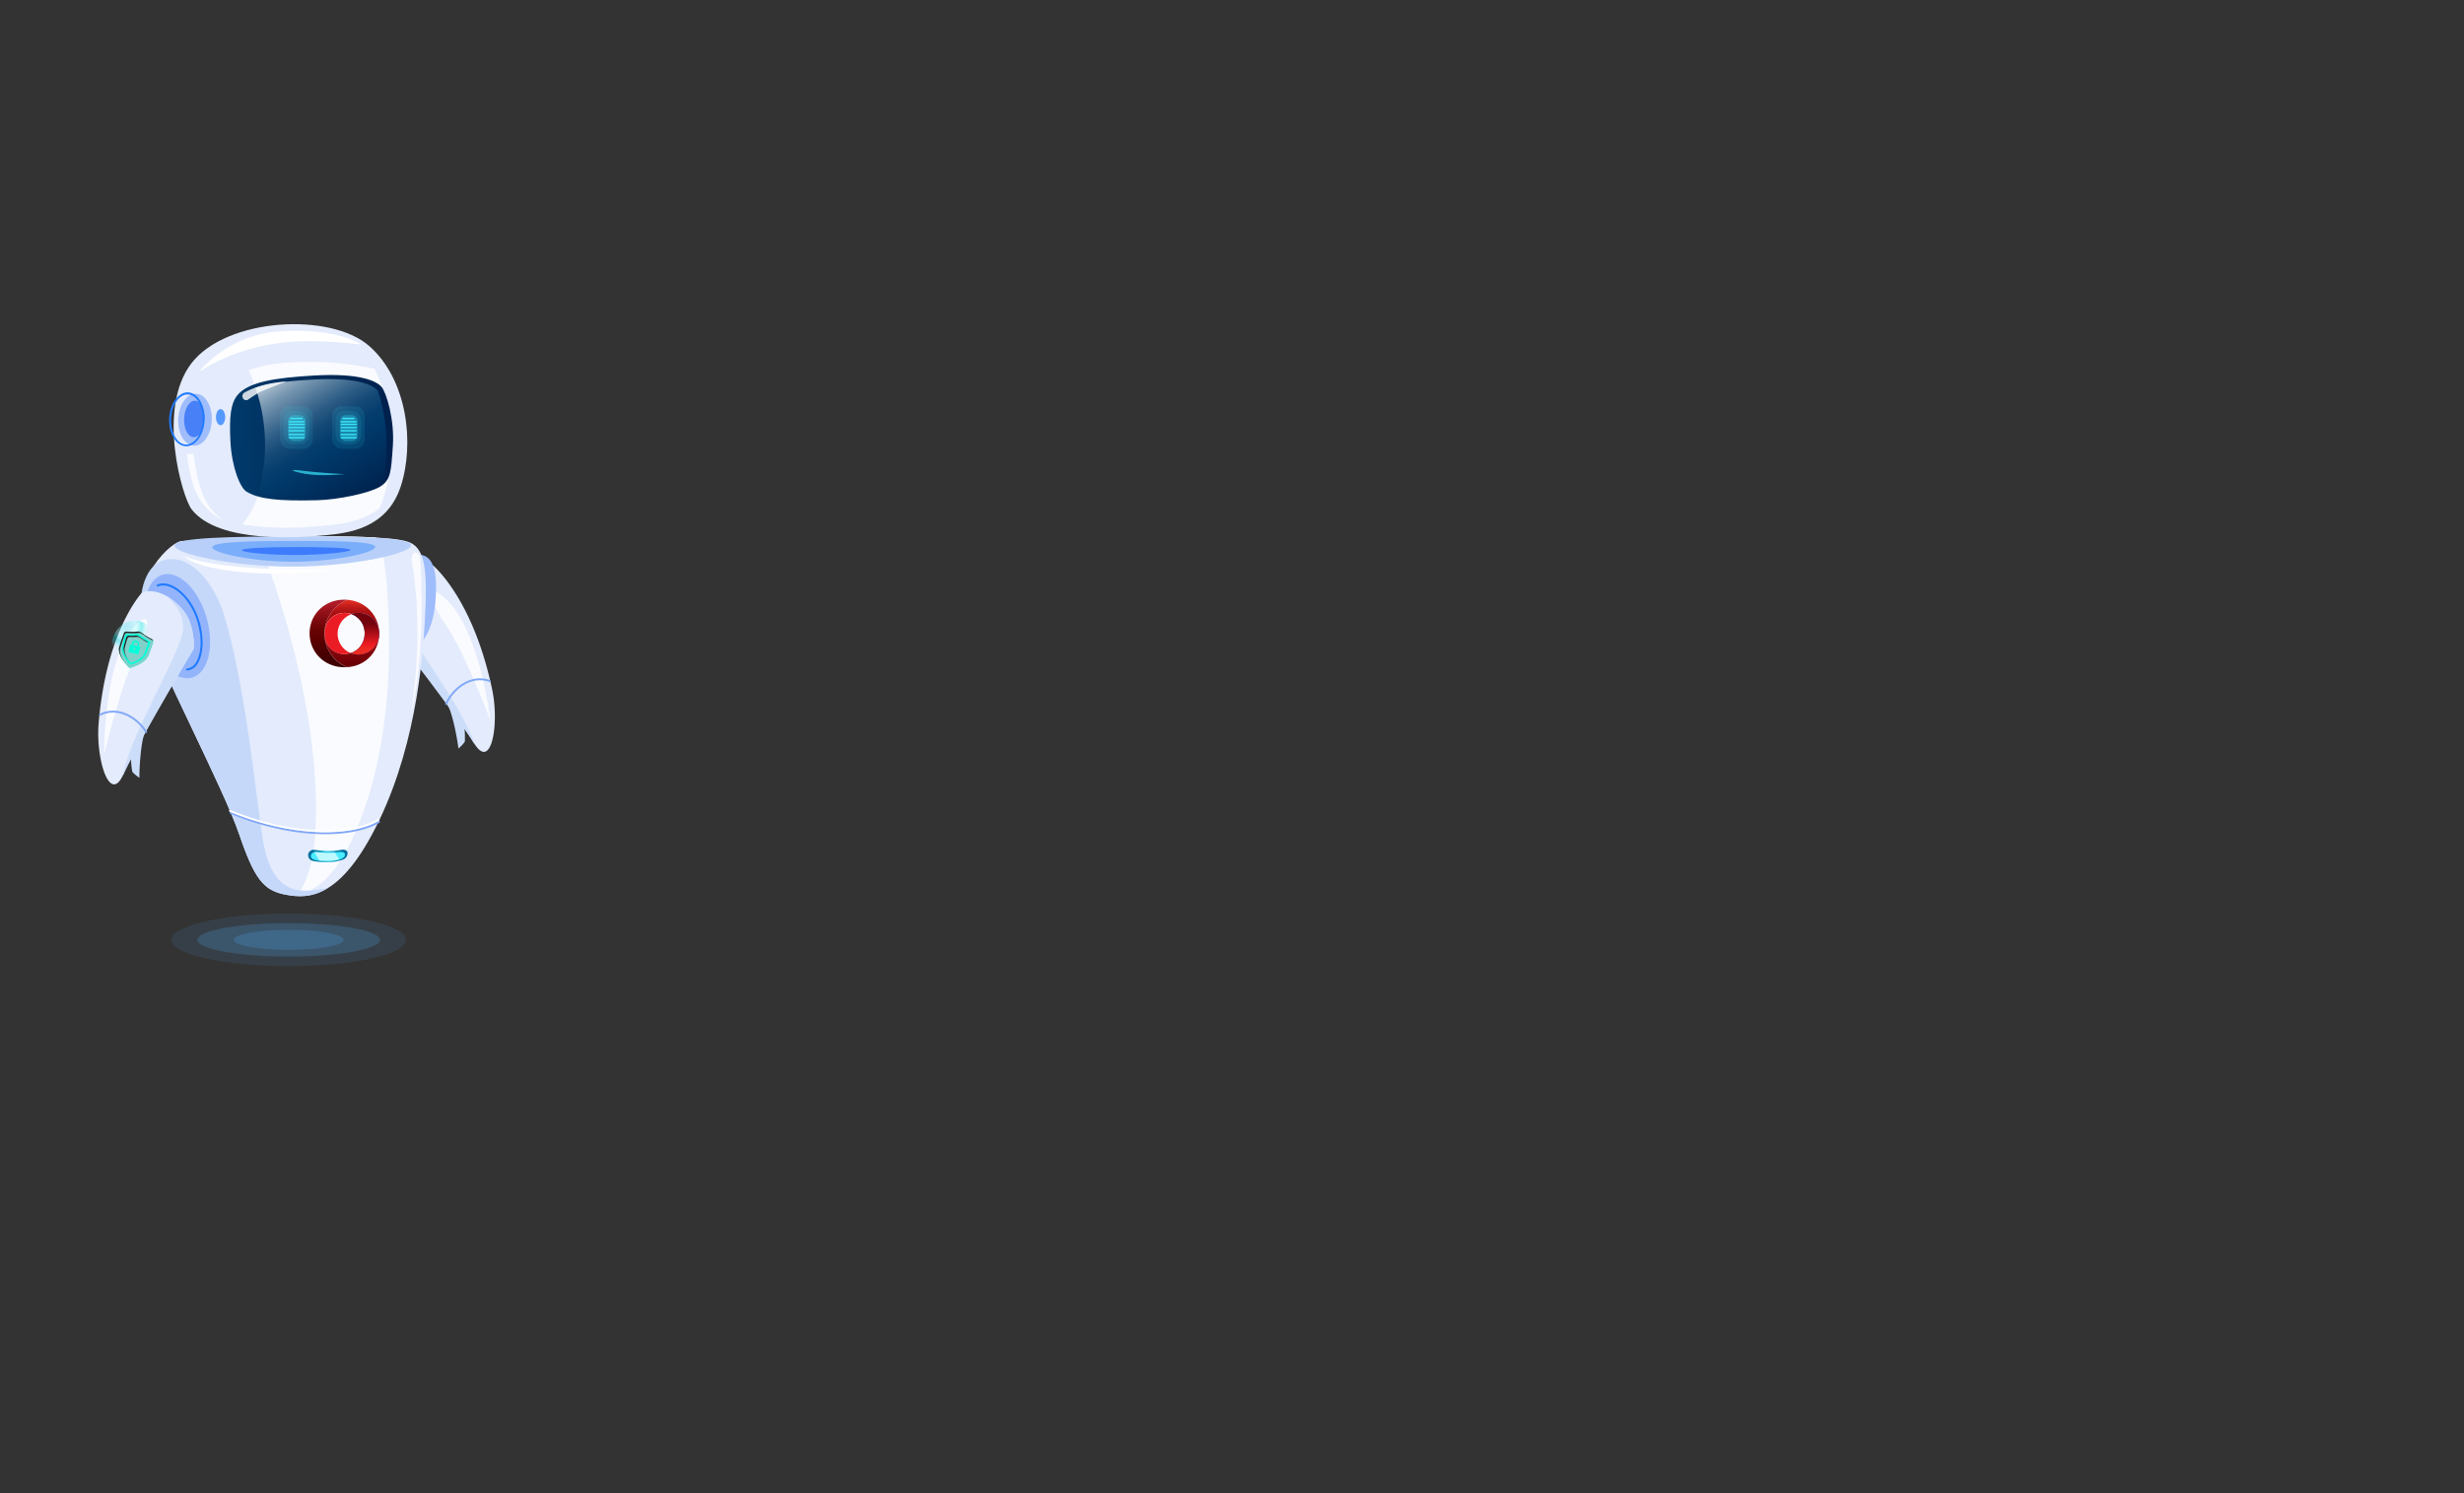<svg xmlns="http://www.w3.org/2000/svg" xmlns:xlink="http://www.w3.org/1999/xlink" width="1023" height="620" viewBox="0 0 1023 620">
  <rect x="0" y="0" width="1023" height="620" fill="#333333" stroke="none"/>
  <defs>
    <style>
      .cls-1 {
        isolation: isolate;
      }

      .cls-2 {
        fill: none;
      }

      .cls-3, .cls-4 {
        fill: #51b2fb;
      }

      .cls-3, .cls-32 {
        opacity: 0.1;
      }

      .cls-4 {
        opacity: 0.2;
      }

      .cls-5 {
        fill: #e3ebfc;
      }

      .cls-6 {
        fill: #ccddfa;
      }

      .cls-7 {
        fill: #fafbff;
      }

      .cls-8 {
        fill: #80a7f6;
      }

      .cls-9 {
        fill: #9fbcfb;
      }

      .cls-10 {
        fill: #b8d0f9;
      }

      .cls-11, .cls-29, .cls-31 {
        fill: #207bff;
      }

      .cls-11, .cls-37 {
        opacity: 0.4;
      }

      .cls-12 {
        fill: #004bff;
        opacity: 0.5;
        mix-blend-mode: multiply;
      }

      .cls-13 {
        fill: #c5d8fa;
      }

      .cls-14 {
        fill: url(#_ÂÁ_Ï_ÌÌ_È_ËÂÌÚ_30);
      }

      .cls-15 {
        fill: #4aebff;
      }

      .cls-16, .cls-30 {
        fill: #fff;
      }

      .cls-17 {
        fill: #bef9ff;
      }

      .cls-18 {
        fill: url(#linear-gradient);
      }

      .cls-19 {
        fill: #ec1c24;
      }

      .cls-20 {
        fill: url(#linear-gradient-2);
      }

      .cls-21 {
        fill: url(#linear-gradient-3);
      }

      .cls-22 {
        fill: url(#linear-gradient-4);
      }

      .cls-23 {
        fill: url(#linear-gradient-5);
      }

      .cls-24 {
        fill: url(#linear-gradient-6);
      }

      .cls-25 {
        fill: url(#linear-gradient-7);
      }

      .cls-26 {
        fill: url(#_ÂÁ_Ï_ÌÌ_È_ËÂÌÚ_14);
      }

      .cls-27 {
        fill: url(#_ÂÁ_Ï_ÌÌ_È_ËÂÌÚ_18);
      }

      .cls-28 {
        fill: #4880f8;
      }

      .cls-30 {
        opacity: 0.8;
      }

      .cls-31 {
        opacity: 0.72;
      }

      .cls-32, .cls-33, .cls-34, .cls-35 {
        fill: #3ae6fb;
      }

      .cls-33 {
        opacity: 0.3;
      }

      .cls-35 {
        opacity: 0.7;
      }

      .cls-36 {
        fill: #93b4fb;
      }

      .cls-37 {
        mix-blend-mode: lighten;
        fill: url(#radial-gradient);
      }

      .cls-38 {
        fill: #00ffda;
      }

      .cls-39 {
        fill: #7fd1ca;
      }

      .cls-40 {
        fill: #1e1e1e;
      }
    </style>
    <radialGradient id="_ÂÁ_Ï_ÌÌ_È_ËÂÌÚ_30" data-name="¡ÂÁ˚ÏˇÌÌ˚È „‡‰ËÂÌÚ 30" cx="4421.12" cy="354.89" r="6.07" gradientTransform="translate(-4284.51)" gradientUnits="userSpaceOnUse">
      <stop offset="0" stop-color="#4aebff"/>
      <stop offset="1" stop-color="#00709e"/>
    </radialGradient>
    <linearGradient id="linear-gradient" x1="101.39" y1="248.87" x2="101.39" y2="282.34" gradientTransform="translate(45.19)" gradientUnits="userSpaceOnUse">
      <stop offset="0.02" stop-color="#dd2a21"/>
      <stop offset="0.06" stop-color="#c8201b"/>
      <stop offset="0.1" stop-color="#b71717"/>
      <stop offset="0.15" stop-color="#ac1113"/>
      <stop offset="0.22" stop-color="#a50e12"/>
      <stop offset="0.43" stop-color="#a30d11"/>
      <stop offset="0.79" stop-color="#6b0006"/>
    </linearGradient>
    <linearGradient id="linear-gradient-2" x1="91.67" y1="250.37" x2="91.67" y2="274.39" gradientTransform="translate(45.19)" gradientUnits="userSpaceOnUse">
      <stop offset="0" stop-color="#ad1a27"/>
      <stop offset="0.08" stop-color="#9e151f"/>
      <stop offset="0.28" stop-color="#7d090e"/>
      <stop offset="0.44" stop-color="#680304"/>
      <stop offset="0.56" stop-color="#610000"/>
      <stop offset="0.73" stop-color="#520000"/>
      <stop offset="1" stop-color="#3f0000"/>
    </linearGradient>
    <linearGradient id="linear-gradient-3" x1="842.58" y1="262.73" x2="858.03" y2="262.73" gradientTransform="matrix(-1, 0, 0, 1, 1015.73, 0)" gradientUnits="userSpaceOnUse">
      <stop offset="0" stop-color="#be1349"/>
      <stop offset="0.24" stop-color="#be124e"/>
      <stop offset="0.25" stop-color="#be124e"/>
      <stop offset="1" stop-color="#7a0025"/>
    </linearGradient>
    <linearGradient id="linear-gradient-4" x1="837.31" y1="270.72" x2="858.1" y2="270.72" gradientTransform="matrix(-1, 0, 0, 1, 1015.73, 0)" gradientUnits="userSpaceOnUse">
      <stop offset="0" stop-color="#282881"/>
      <stop offset="0.27" stop-color="#26257d"/>
      <stop offset="0.55" stop-color="#1f1b70"/>
      <stop offset="0.84" stop-color="#150c5b"/>
      <stop offset="1" stop-color="#0d004c"/>
    </linearGradient>
    <linearGradient id="linear-gradient-5" x1="842.23" y1="270.72" x2="858.03" y2="270.72" xlink:href="#linear-gradient-3"/>
    <linearGradient id="linear-gradient-6" x1="845.43" y1="262.67" x2="865.28" y2="262.67" xlink:href="#linear-gradient-4"/>
    <linearGradient id="linear-gradient-7" x1="106.82" y1="269.92" x2="106.82" y2="258.55" gradientTransform="translate(45.19)" gradientUnits="userSpaceOnUse">
      <stop offset="0" stop-color="#ed2d24"/>
      <stop offset="0.12" stop-color="#ed2824"/>
      <stop offset="0.25" stop-color="#ec1c24"/>
      <stop offset="1" stop-color="#74020d"/>
    </linearGradient>
    <linearGradient id="_ÂÁ_Ï_ÌÌ_È_ËÂÌÚ_14" data-name="¡ÂÁ˚ÏˇÌÌ˚È „‡‰ËÂÌÚ 14" x1="4377.39" y1="389.46" x2="4444.94" y2="389.46" gradientTransform="translate(-4295.07 14.34) rotate(-2.88)" gradientUnits="userSpaceOnUse">
      <stop offset="0" stop-color="#003a6b"/>
      <stop offset="1" stop-color="#00204c"/>
    </linearGradient>
    <linearGradient id="_ÂÁ_Ï_ÌÌ_È_ËÂÌÚ_18" data-name="¡ÂÁ˚ÏˇÌÌ˚È „‡‰ËÂÌÚ 18" x1="4399.49" y1="153.23" x2="4433.72" y2="210.89" gradientTransform="translate(-4284.51)" gradientUnits="userSpaceOnUse">
      <stop offset="0" stop-color="#cbd7e1"/>
      <stop offset="0.05" stop-color="#aec0d0"/>
      <stop offset="0.15" stop-color="#7998b2"/>
      <stop offset="0.26" stop-color="#4e7698"/>
      <stop offset="0.35" stop-color="#2c5c85"/>
      <stop offset="0.44" stop-color="#144976"/>
      <stop offset="0.53" stop-color="#053e6e"/>
      <stop offset="0.6" stop-color="#003a6b"/>
      <stop offset="1" stop-color="#00204c"/>
    </linearGradient>
    <radialGradient id="radial-gradient" cx="2928.28" cy="344.96" r="12.86" gradientTransform="matrix(0.74, 0.02, -0.03, 0.82, -2103.65, -82.03)" gradientUnits="userSpaceOnUse">
      <stop offset="0" stop-color="#00ddde" stop-opacity="0.52"/>
      <stop offset="0.09" stop-color="#2de6e7" stop-opacity="0.65"/>
      <stop offset="0.2" stop-color="#63f1f1" stop-opacity="0.8"/>
      <stop offset="0.3" stop-color="#8af8f9" stop-opacity="0.91"/>
      <stop offset="0.38" stop-color="#a2fdfd" stop-opacity="0.98"/>
      <stop offset="0.43" stop-color="#abffff"/>
      <stop offset="0.46" stop-color="#9ffcfd"/>
      <stop offset="0.51" stop-color="#7ff6f6"/>
      <stop offset="0.58" stop-color="#4aebeb"/>
      <stop offset="0.66" stop-color="#03dcdd"/>
      <stop offset="0.66" stop-color="#00dbdc"/>
      <stop offset="0.69" stop-color="#08dcdd" stop-opacity="0.97"/>
      <stop offset="0.74" stop-color="#1fdfe0" stop-opacity="0.88"/>
      <stop offset="0.8" stop-color="#44e5e5" stop-opacity="0.73"/>
      <stop offset="0.87" stop-color="#78eced" stop-opacity="0.53"/>
      <stop offset="0.94" stop-color="#baf5f6" stop-opacity="0.27"/>
      <stop offset="1" stop-color="#fff" stop-opacity="0"/>
    </radialGradient>
  </defs>
  <title>robot</title>
  <g class="cls-1">
    <g id="Robot">
      <g id="fondo">
        <rect class="cls-2" width="1023" height="620"/>
      </g>
      <g id="sombra">
        <g>
          <ellipse class="cls-3" cx="119.84" cy="390.25" rx="48.68" ry="10.93"/>
          <ellipse class="cls-4" cx="119.84" cy="390.25" rx="37.92" ry="6.95"/>
          <path class="cls-4" d="M143.17,389.75c0,2.31-10.22,4.18-22.83,4.18s-22.83-1.87-22.83-4.18,10.22-4.19,22.83-4.19S143.17,387.43,143.17,389.75Z" transform="translate(-0.5 0.5)"/>
        </g>
      </g>
      <g id="brazoIzquierdo">
        <g>
          <g>
            <path class="cls-5" d="M204.85,285.88c-7.12-33.82-20.92-48.24-24.16-51.24a2.78,2.78,0,0,0-1.73-.75c-2.4-.15-8.6.47-14.7,9.46-4.2,6.22-2.74,16.26-2.36,16.75,3.95,5.06,28.79,37,35.39,47.93C204.46,319.92,207.89,300.33,204.85,285.88Z" transform="translate(-0.5 0.5)"/>
            <path class="cls-6" d="M164.23,243.39A28,28,0,0,1,170,237q-1,1.18-2,2.64c-5.3,7.84-2.75,13.15-.89,16.78,6.68,13,25.65,37.13,30.53,52.34q-.21-.32-.42-.66c-6.6-10.94-31.43-42.87-35.39-47.94C161.48,259.65,160,249.61,164.23,243.39Z" transform="translate(-0.5 0.5)"/>
            <path class="cls-7" d="M183.58,246.53c15.92,11.46,20.56,52.21,20.56,52.21S193.61,270.69,185.61,259,178.15,242.62,183.58,246.53Z" transform="translate(-0.5 0.5)"/>
            <path class="cls-6" d="M193.31,301.48a43.37,43.37,0,0,1,.19,5.88c-.07.53-2.67,3.14-2.7,2.86-.19-2.45-2.41-15.24-4.77-18.49C185.2,290.59,193.23,299.11,193.31,301.48Z" transform="translate(-0.5 0.5)"/>
            <path class="cls-8" d="M185.75,292.14a.41.41,0,0,0,.31-.23c3-6.47,10.19-11.93,17.63-9.27a.39.39,0,0,0,.5-.24.38.38,0,0,0-.24-.5c-7.88-2.82-15.46,2.89-18.6,9.69a.39.39,0,0,0,.19.52A.39.39,0,0,0,185.75,292.14Z" transform="translate(-0.5 0.5)"/>
          </g>
          <path class="cls-9" d="M181.25,249.68c-.91,10.56-5.34,18.8-9.88,18.4s-7.48-9.27-6.56-19.83,5.33-18.65,9.88-18.41C181.26,230.19,182.17,239.12,181.25,249.68Z" transform="translate(-0.5 0.5)"/>
        </g>
      </g>
      <g id="torso">
        <g>
          <path class="cls-5" d="M76.32,224.12C71.61,223.82,55,240.49,60,256.67s33.33,70.18,39.75,89.08S110,369.31,119.12,371,142,373.37,158,340s18.45-70.85,19.17-88.66-1.13-24.87-7.36-26.91C155.31,219.69,76.32,224.12,76.32,224.12Z" transform="translate(-0.5 0.5)"/>
          <path class="cls-7" d="M151.57,336.06c12.39-35.11,10.9-72.84,9.75-90.72-.77-11.89-2.17-18.9-4.91-22.67-13.2-.74-32.48-.42-48.82.11,8.73,23.05,21.65,61.86,23.8,101.85,1.43,26.68-2.25,39.71-7.35,46.39C132.36,369.35,142.35,362.18,151.57,336.06Z" transform="translate(-0.5 0.5)"/>
          <path class="cls-10" d="M171.21,225.91c0,3.46-24.45,8.83-49.11,8.87S73,229.53,73,226.07s24.46-3.78,49.12-3.82S171.2,222.45,171.21,225.91Z" transform="translate(-0.5 0.5)"/>
          <path class="cls-11" d="M156.29,226.61c0,2.4-16.83,6.11-33.82,6.14s-33.84-3.63-33.85-6,16.84-2.61,33.83-2.64S156.29,224.22,156.29,226.61Z" transform="translate(-0.5 0.5)"/>
          <path class="cls-12" d="M146,227.85c0,.92-11.62,2.08-22.93,2.1s-22.16-1.11-22.16-2,10.83-1.28,22.15-1.3S146,226.94,146,227.85Z" transform="translate(-0.5 0.5)"/>
          <path class="cls-13" d="M109.88,349.66c-2.62-14.15-6.53-60.42-15.82-93.07-4.67-16.37-15.64-27.92-26.26-24.26-7.54,2.6-10.52,15.59-7.81,24.34,5,16.18,33.33,70.18,39.75,89.08S110,369.31,119.12,371c4.7.89,10.64,1.47,17.47-2.72C127.34,369.75,114.22,373.09,109.88,349.66Z" transform="translate(-0.5 0.5)"/>
          <path class="cls-14" d="M142.53,356.55a16.52,16.52,0,0,1-5.62.92,25.87,25.87,0,0,1-6.29-.45,2.52,2.52,0,0,1-2.19-2.34h0a2.27,2.27,0,0,1,2.2-2.33s4.83.54,6,.53a43.16,43.16,0,0,0,6.11-.58c1.21,0,2.34.36,2,2.1A3,3,0,0,1,142.53,356.55Z" transform="translate(-0.5 0.5)"/>
          <path class="cls-15" d="M141.76,356.29a17.4,17.4,0,0,1-4.86.66,27.32,27.32,0,0,1-5.44-.33c-1-.21-1.9-.75-1.9-1.67h0a1.81,1.81,0,0,1,1.91-1.66s4.18.39,5.2.38a44.84,44.84,0,0,0,5.27-.41c1.05,0,2,.26,1.72,1.5C143.51,355.33,143,355.9,141.76,356.29Z" transform="translate(-0.5 0.5)"/>
          <path class="cls-8" d="M135.55,345.88c-11.11,0-24.73-2.41-39.43-8.45a.38.38,0,0,1-.21-.51.39.39,0,0,1,.51-.22c27.38,11.26,50.94,9.83,61.24,3.74a.39.39,0,0,1,.54.14.38.38,0,0,1-.14.53C153.16,344,145.33,345.88,135.55,345.88Z" transform="translate(-0.5 0.5)"/>
          <path class="cls-16" d="M135.26,345c-11.11,0-24.73-2.41-39.43-8.45a.38.38,0,0,1-.21-.51.39.39,0,0,1,.51-.22c27.38,11.26,50.94,9.83,61.24,3.74a.39.39,0,0,1,.54.14.38.38,0,0,1-.14.53C152.87,343.13,145,345,135.26,345Z" transform="translate(-0.5 0.5)"/>
          <path class="cls-7" d="M175.11,233.25c2.1,42.78-4.07,63-4.07,63s5.9-32.33.46-63.57C170.75,228.42,174.78,226.56,175.11,233.25Z" transform="translate(-0.5 0.5)"/>
          <path class="cls-16" d="M76.73,230.26s4.87,2.93,22.67,4.58,41.24,1.34,41.24,1.34-21.6,2.86-41.32.74S76.73,230.26,76.73,230.26Z" transform="translate(-0.5 0.5)"/>
          <path class="cls-17" d="M139.51,353.53c-.86.07-1.86.13-2.84.14s-5.2-.38-5.2-.38a2.58,2.58,0,0,0-.4,0l1.92,3.5a37.29,37.29,0,0,0,3.91.12,18.3,18.3,0,0,0,4.52-.57Z" transform="translate(-0.5 0.5)"/>
          <g>
            <path class="cls-18" d="M135.23,262.56a15.12,15.12,0,0,1,9.43-14c.57.05,1.14.12,1.68.22A13.92,13.92,0,0,1,157.92,262c0,.15,0,.3,0,.46v.17A8.64,8.64,0,0,0,149.3,254a8.46,8.46,0,0,0-2.81.48c.85-.31.82-.31-.05,0a8.59,8.59,0,0,0-2.91-.5,8.25,8.25,0,0,0-8.23,8.53v.08a8.12,8.12,0,0,0,8.15,8.46,8.57,8.57,0,0,0,2.66-.42,8.63,8.63,0,0,0,11.81-7.87,13.77,13.77,0,0,1-11.48,13.54,14.76,14.76,0,0,1-1.77.22A15.12,15.12,0,0,1,135.23,262.56Z" transform="translate(-0.5 0.5)"/>
            <path class="cls-19" d="M140.68,262.67a8.63,8.63,0,0,0,5.43,8,8.57,8.57,0,0,1-2.66.42,8.12,8.12,0,0,1-8.15-8.46v-.08a8.25,8.25,0,0,1,8.23-8.53,8.59,8.59,0,0,1,2.91.5c.87-.32.9-.32.05,0A8.62,8.62,0,0,0,140.68,262.67Z" transform="translate(-0.5 0.5)"/>
            <path class="cls-20" d="M143.45,248.51c.41,0,.81,0,1.21.05a15.11,15.11,0,0,0,0,28c-.37,0-.75,0-1.14,0-8.39,0-14.48-6.32-14.48-14.05v-.07C129.05,254.76,135.07,248.51,143.45,248.51Z" transform="translate(-0.5 0.5)"/>
            <path class="cls-21" d="M157.93,262.67c0,.05,0,.09,0,.14s0-.1,0-.15Z" transform="translate(-0.5 0.5)"/>
            <path class="cls-22" d="M146.34,270.59Z" transform="translate(-0.5 0.5)"/>
            <path class="cls-23" d="M146.34,270.59Z" transform="translate(-0.5 0.5)"/>
            <path class="cls-24" d="M149.3,271.29a8.62,8.62,0,0,1-3.19-.61l.23-.09h0a8.4,8.4,0,0,0,5.55-8v-.07a8.27,8.27,0,0,0-5.45-8h.05a8.46,8.46,0,0,1,2.81-.48,8.64,8.64,0,0,1,8.63,8.62s0,.1,0,.15A8.61,8.61,0,0,1,149.3,271.29Z" transform="translate(-0.5 0.5)"/>
            <path class="cls-25" d="M149.3,271.29a8.62,8.62,0,0,1-3.19-.61l.23-.09h0a8.4,8.4,0,0,0,5.55-8v-.07a8.27,8.27,0,0,0-5.45-8h.05a8.46,8.46,0,0,1,2.81-.48,8.64,8.64,0,0,1,8.63,8.62s0,.1,0,.15A8.61,8.61,0,0,1,149.3,271.29Z" transform="translate(-0.5 0.5)"/>
          </g>
        </g>
      </g>
      <g id="cabeza">
        <g>
          <g>
            <path class="cls-5" d="M80.06,211c11.23,14.45,45.58,11.7,55.15,10.79s25.79-2.59,31.63-20.21,2.92-44.5-13.14-58.48-59-11.69-73.64,7.14S76.17,206,80.06,211Z" transform="translate(-0.5 0.5)"/>
            <path class="cls-16" d="M83,154.05c.64-.23,13.9-10.54,37.93-12.6,8.26-.71,21.15,0,29.43,1.14-.83-.87-12.71-7.73-37.21-5.18A48.36,48.36,0,0,0,83,154.05Z" transform="translate(-0.5 0.5)"/>
            <path class="cls-7" d="M126.7,149.78c-7.73.12-15.48.67-22.77,3.44l-.17.07c7.57,16,8.19,36.91,3.76,51.84a31.47,31.47,0,0,1-6.44,12.1c13.36,2.35,28.32,1.13,34.13.57,6.33-.6,15.57-1.54,22.79-7.2a36,36,0,0,0,2.09-5.47c4.49-15.13,3.8-36.36-4.05-52.47A124.6,124.6,0,0,0,126.7,149.78Z" transform="translate(-0.5 0.5)"/>
            <path class="cls-26" d="M98.74,164c4.46-6.06,16.61-7.65,31.83-8.56,19.65-1.17,26.29,2.39,28.3,4.66s5.49,13.55,4.74,24.51-.87,14.27-5.38,17-17.54,5.4-26,5.6c-16,.39-24-.39-29.32-3.52-2.73-1.6-6.19-10.22-6.74-20.86S96.43,167.15,98.74,164Z" transform="translate(-0.5 0.5)"/>
            <path class="cls-27" d="M130,157.15c-9.45.55-17.67,1.36-23.45,3.4,5.05,14,5.09,30.69,1.33,43,0,.14-.09.27-.14.42,5.06,1.46,12.29,1.81,23.89,1.53,8.08-.19,20.57-2.69,24.9-5.23a7.69,7.69,0,0,0,3.39-3.54,73.43,73.43,0,0,0-2.49-34.89,3.89,3.89,0,0,0-.28-.35C155.24,159.37,148.87,156.05,130,157.15Z" transform="translate(-0.5 0.5)"/>
            <path class="cls-9" d="M88.41,174.09c-.26,5.95-3.59,10.64-7.43,10.47s-6.74-5.14-6.47-11.09S78.1,162.82,81.94,163,88.68,168.13,88.41,174.09Z" transform="translate(-0.5 0.5)"/>
            <path class="cls-28" d="M85.37,173.64c-.18,4.18-2.22,7.48-4.55,7.38s-4.06-3.58-3.87-7.76,2.22-7.48,4.54-7.38S85.56,169.46,85.37,173.64Z" transform="translate(-0.5 0.5)"/>
            <path class="cls-29" d="M85.43,174h0A14.56,14.56,0,0,0,83.68,166c-1.29-2.21-3.1-3.48-5.09-3.57-4-.18-7.57,4.69-7.85,10.85s2.8,11.32,6.85,11.5h.22C81.77,184.81,85.17,180,85.43,174Zm-6.88-10.71c1.72.07,3.3,1.2,4.45,3.18a13.83,13.83,0,0,1,1.65,7.5c-.26,5.73-3.41,10.24-7,10.1s-6.35-5-6.1-10.68,3.3-10.11,6.84-10.11Z" transform="translate(-0.5 0.5)"/>
            <path class="cls-7" d="M78.07,187.89l2.82.1s1.2,11.7,4.57,18.58,8.17,9.07,8.17,9.07-7.22-2.33-11.54-11.25C79,198,78.07,187.89,78.07,187.89Z" transform="translate(-0.5 0.5)"/>
            <path class="cls-30" d="M101.39,164.9v0a1.48,1.48,0,0,0,2.14.51c1.37-.94,3.46-2.34,4.66-3,1.9-1,11.28-4.5,11.28-4.5s-9.4.19-17.39,4.53A1.77,1.77,0,0,0,101.39,164.9Z" transform="translate(-0.5 0.5)"/>
          </g>
          <path class="cls-31" d="M94,172.72c0,1.84-.86,3.34-1.92,3.34s-1.92-1.5-1.92-3.34.86-3.35,1.92-3.35S94,170.87,94,172.72Z" transform="translate(-0.5 0.5)"/>
        </g>
      </g>
      <g id="ojos">
        <g>
          <rect class="cls-32" x="116.31" y="168.67" width="13.55" height="17.7" rx="3.93"/>
          <rect class="cls-32" x="117.73" y="170.58" width="10.71" height="13.89" rx="3.93"/>
          <rect class="cls-33" x="119.53" y="172.36" width="7.43" height="10.82" rx="2.44"/>
          <path class="cls-34" d="M126.67,176h-6.1a.3.3,0,0,1,0-.59h6.1a.3.3,0,1,1,0,.59Z" transform="translate(-0.5 0.5)"/>
          <path class="cls-34" d="M126.67,177.32h-6.1a.3.3,0,0,1,0-.59h6.1a.3.3,0,1,1,0,.59Z" transform="translate(-0.5 0.5)"/>
          <path class="cls-34" d="M126.67,178.66h-6.1a.3.3,0,0,1-.29-.3.29.29,0,0,1,.29-.29h6.1a.29.29,0,0,1,.3.29A.3.3,0,0,1,126.67,178.66Z" transform="translate(-0.5 0.5)"/>
          <path class="cls-34" d="M125.9,173.56h-4.55a.3.3,0,1,1,0-.59h4.55a.3.3,0,0,1,0,.59Z" transform="translate(-0.5 0.5)"/>
          <path class="cls-34" d="M126.67,174.9h-6.1a.3.3,0,0,1-.29-.3.29.29,0,0,1,.29-.29h6.1a.29.29,0,0,1,.3.29A.3.3,0,0,1,126.67,174.9Z" transform="translate(-0.5 0.5)"/>
          <path class="cls-34" d="M126.67,180.24h-6.1a.29.29,0,0,1-.29-.29.3.3,0,0,1,.29-.3h6.1a.3.3,0,0,1,.3.3A.29.29,0,0,1,126.67,180.24Z" transform="translate(-0.5 0.5)"/>
          <path class="cls-34" d="M126.67,181.53h-6.1a.3.3,0,0,1,0-.59h6.1a.3.3,0,1,1,0,.59Z" transform="translate(-0.5 0.5)"/>
        </g>
        <g>
          <rect class="cls-32" x="137.9" y="168.67" width="13.55" height="17.7" rx="3.93"/>
          <rect class="cls-32" x="139.32" y="170.58" width="10.71" height="13.89" rx="3.93"/>
          <rect class="cls-33" x="141.13" y="172.36" width="7.43" height="10.82" rx="2.44"/>
          <path class="cls-34" d="M148.26,176h-6.1a.3.3,0,0,1,0-.59h6.1a.3.3,0,1,1,0,.59Z" transform="translate(-0.5 0.5)"/>
          <path class="cls-34" d="M148.26,177.32h-6.1a.3.3,0,0,1,0-.59h6.1a.3.3,0,1,1,0,.59Z" transform="translate(-0.5 0.5)"/>
          <path class="cls-34" d="M148.26,178.66h-6.1a.3.3,0,0,1-.29-.3.29.29,0,0,1,.29-.29h6.1a.29.29,0,0,1,.3.29A.3.3,0,0,1,148.26,178.66Z" transform="translate(-0.5 0.5)"/>
          <path class="cls-34" d="M147.49,173.56h-4.55a.3.3,0,1,1,0-.59h4.55a.3.3,0,0,1,0,.59Z" transform="translate(-0.5 0.5)"/>
          <path class="cls-34" d="M148.26,174.9h-6.1a.3.3,0,0,1-.29-.3.29.29,0,0,1,.29-.29h6.1a.29.29,0,0,1,.3.29A.3.3,0,0,1,148.26,174.9Z" transform="translate(-0.5 0.5)"/>
          <path class="cls-34" d="M148.26,180.24h-6.1a.29.29,0,0,1-.29-.29.3.3,0,0,1,.29-.3h6.1a.3.3,0,0,1,.3.3A.29.29,0,0,1,148.26,180.24Z" transform="translate(-0.5 0.5)"/>
          <path class="cls-34" d="M148.26,181.53h-6.1a.3.3,0,0,1,0-.59h6.1a.3.3,0,1,1,0,.59Z" transform="translate(-0.5 0.5)"/>
        </g>
      </g>
      <g id="boca">
        <path class="cls-35" d="M126.41,195c6.11.78,17.08,1.38,17.08,1.38s-9.7,1-16-.1S119.83,194.11,126.41,195Z" transform="translate(-0.5 0.5)"/>
      </g>
      <g id="brazoDerecho">
        <g>
          <path class="cls-36" d="M86.27,256c3.39,11.81.71,22.94-6,24.86S65.39,274.75,62,263s-.7-22.94,6-24.86S82.88,244.17,86.27,256Z" transform="translate(-0.5 0.5)"/>
          <path class="cls-29" d="M78.13,277.92a.43.43,0,0,1,0-.85A4.9,4.9,0,0,0,82,274.32c2.78-4.79,2.25-13.82-1.25-21-4.18-8.59-10.86-12-14.65-10.27a.43.43,0,0,1-.36-.77c4.77-2.21,11.85,2.58,15.78,10.67,3.61,7.43,4.13,16.81,1.21,21.81a5.77,5.77,0,0,1-4.62,3.18Z" transform="translate(-0.5 0.5)"/>
          <g>
            <path class="cls-5" d="M41.44,300c2.82-34.45,14.7-50.49,17.54-53.87a2.8,2.8,0,0,1,1.62-1c2.37-.45,8.6-.61,15.77,7.55,4.95,5.63,4.76,15.78,4.45,16.31-3.29,5.52-23.92,40.32-29.1,52C46.1,333.74,40.24,314.74,41.44,300Z" transform="translate(-0.5 0.5)"/>
            <path class="cls-6" d="M76.41,252.77a27.87,27.87,0,0,0-6.54-5.65c.75.71,1.51,1.49,2.29,2.38,6.25,7.11,4.38,12.7,3,16.53-5,13.75-20.79,40.05-23.72,55.76l.33-.72c5.18-11.67,25.81-46.47,29.1-52C81.17,268.55,81.36,258.4,76.41,252.77Z" transform="translate(-0.5 0.5)"/>
            <path class="cls-7" d="M57.6,258.31c-14.35,13.37-13.84,54.38-13.84,54.38s6.93-29.15,13.39-41.76S62.5,253.75,57.6,258.31Z" transform="translate(-0.5 0.5)"/>
            <path class="cls-6" d="M54.84,314a42.2,42.2,0,0,0,.56,5.86c.13.52,3,2.78,3,2.5-.11-2.46.48-15.42,2.41-18.94C61.53,302.22,54.63,311.68,54.84,314Z" transform="translate(-0.5 0.5)"/>
            <path class="cls-8" d="M61.17,303.83a.38.38,0,0,1-.33-.18c-3.78-6.06-11.61-10.56-18.66-7a.38.38,0,0,1-.52-.17.4.4,0,0,1,.17-.53c7.47-3.78,15.71.93,19.67,7.28a.39.39,0,0,1-.12.54A.42.42,0,0,1,61.17,303.83Z" transform="translate(-0.5 0.5)"/>
          </g>
          <g>
            <path class="cls-37" d="M65.93,268.07c-.17,5.83-4.58,10.44-9.84,10.28s-9.38-5-9.2-10.86,4.59-10.44,9.84-10.28S66.11,262.23,65.93,268.07Z" transform="translate(-0.5 0.5)"/>
            <g>
              <path class="cls-38" d="M49.9,268.68c-.13,2,1,4,2.1,5.58a19.27,19.27,0,0,0,2.29,2.64s6.07-1.56,7.74-5c.35-.73,1.94-5.3,1.94-5.3s.48-1.1-.42-1.61a31,31,0,0,1-3.08-1.74,8.77,8.77,0,0,0-2-1.32c-.58-.21-.84-.09-1.91,0a34.57,34.57,0,0,1-3.62-.09c-1.06,0-1.19,1.19-1.19,1.19A59.21,59.21,0,0,0,49.9,268.68Z" transform="translate(-0.5 0.5)"/>
              <path class="cls-39" d="M51.7,263a59.21,59.21,0,0,0-1.8,5.7c-.26,3.93,4.39,8.22,4.39,8.22h0s6.07-1.56,7.74-5c.35-.73,1.94-5.3,1.94-5.3s.48-1.11-.42-1.61a29.15,29.15,0,0,1-3.08-1.74,8.44,8.44,0,0,0-2-1.32c-.58-.21-.84-.09-1.91,0a29.85,29.85,0,0,1-3.62-.09C51.83,261.75,51.7,263,51.7,263Zm.95-.2.9,0a10.33,10.33,0,0,0,2.79,0c1.92-.37,2.51.61,3.43,1.27a17.91,17.91,0,0,0,2.37,1.38l.77.4a.93.93,0,0,1,0,.22.15.15,0,0,0,0,.07c-.61,1.74-1.66,4.7-1.9,5.2-.72,1.51-2.55,2.63-4,3.3a20.24,20.24,0,0,1-2.35.93,21,21,0,0,1-1.63-2c-.91-1.27-2-3.37-1.89-5.06A36.75,36.75,0,0,1,52.57,263Z" transform="translate(-0.5 0.5)"/>
              <path class="cls-40" d="M49.9,268.68c-.15,2.28,1.35,4.68,2.64,6.29-1.18-1.58-2.37-3.72-2.24-5.76.06-.83,1.81-5.7,1.81-5.7s.13-1.23,1.19-1.2a32,32,0,0,0,3.62.09c1.07-.08,1.33-.2,1.91,0a8.33,8.33,0,0,1,2.05,1.31A28.39,28.39,0,0,0,64,265.48l.08,0a1,1,0,0,0-.49-.58,29.15,29.15,0,0,1-3.08-1.74,8.44,8.44,0,0,0-2-1.32c-.58-.21-.84-.1-1.91,0a32,32,0,0,1-3.62-.09c-1.06,0-1.19,1.21-1.19,1.21A58.91,58.91,0,0,0,49.9,268.68Z" transform="translate(-0.5 0.5)"/>
              <path class="cls-39" d="M56,268.78a.41.41,0,0,0,.09.36l-.07.29a.07.07,0,0,0,.05.09l.23.07a.08.08,0,0,0,.1-.06l.08-.29a.35.35,0,0,0,.25-.26.37.37,0,0,0-.27-.47A.38.38,0,0,0,56,268.78Z" transform="translate(-0.5 0.5)"/>
              <path class="cls-39" d="M56,266.83l-.15.56,1.68.45.15-.56a.87.87,0,1,0-1.68-.45Z" transform="translate(-0.5 0.5)"/>
              <path class="cls-39" d="M52.91,264.34s-1.06,3.59-1.11,4.2c-.22,2.92,3,6.29,3,6.29h0s4.31-1.21,5.53-3.82c.25-.55,1.43-4,1.43-4s.35-.83-.28-1.19a19.2,19.2,0,0,1-2.17-1.26c-.37-.28-.7-.51-1-.68a3.56,3.56,0,0,0-.62-.33h0a2.46,2.46,0,0,0-1.27-.1,19.42,19.42,0,0,1-2.55,0C53.16,263.44,52.91,264.34,52.91,264.34Zm1.54,3.19a.47.47,0,0,1,.58-.34l.12,0,.15-.56a1.55,1.55,0,1,1,3,.79l-.15.56.12,0a.49.49,0,0,1,.34.58L58,270.8a.47.47,0,0,1-.58.34l-3.24-.85a.47.47,0,0,1-.33-.58Z" transform="translate(-0.5 0.5)"/>
              <path class="cls-40" d="M51.8,268.54c-.16,2.1,1.47,4.43,2.4,5.58-.93-1.25-2.13-3.24-2-5.05,0-.61,1.1-4.2,1.1-4.2s.26-.9,1-.89a19.42,19.42,0,0,0,2.55,0,2.39,2.39,0,0,1,1.26.1h0a4,4,0,0,1,.62.33c.27.17.61.4,1,.67a17.68,17.68,0,0,0,2.12,1.24.73.73,0,0,0-.36-.5,20.12,20.12,0,0,1-2.17-1.26c-.37-.28-.7-.51-1-.68a4.46,4.46,0,0,0-.62-.33h0a2.46,2.46,0,0,0-1.27-.1,19.42,19.42,0,0,1-2.55,0c-.75,0-1,.89-1,.89S51.85,267.93,51.8,268.54Z" transform="translate(-0.5 0.5)"/>
            </g>
          </g>
        </g>
      </g>
    </g>
  </g>
</svg>
